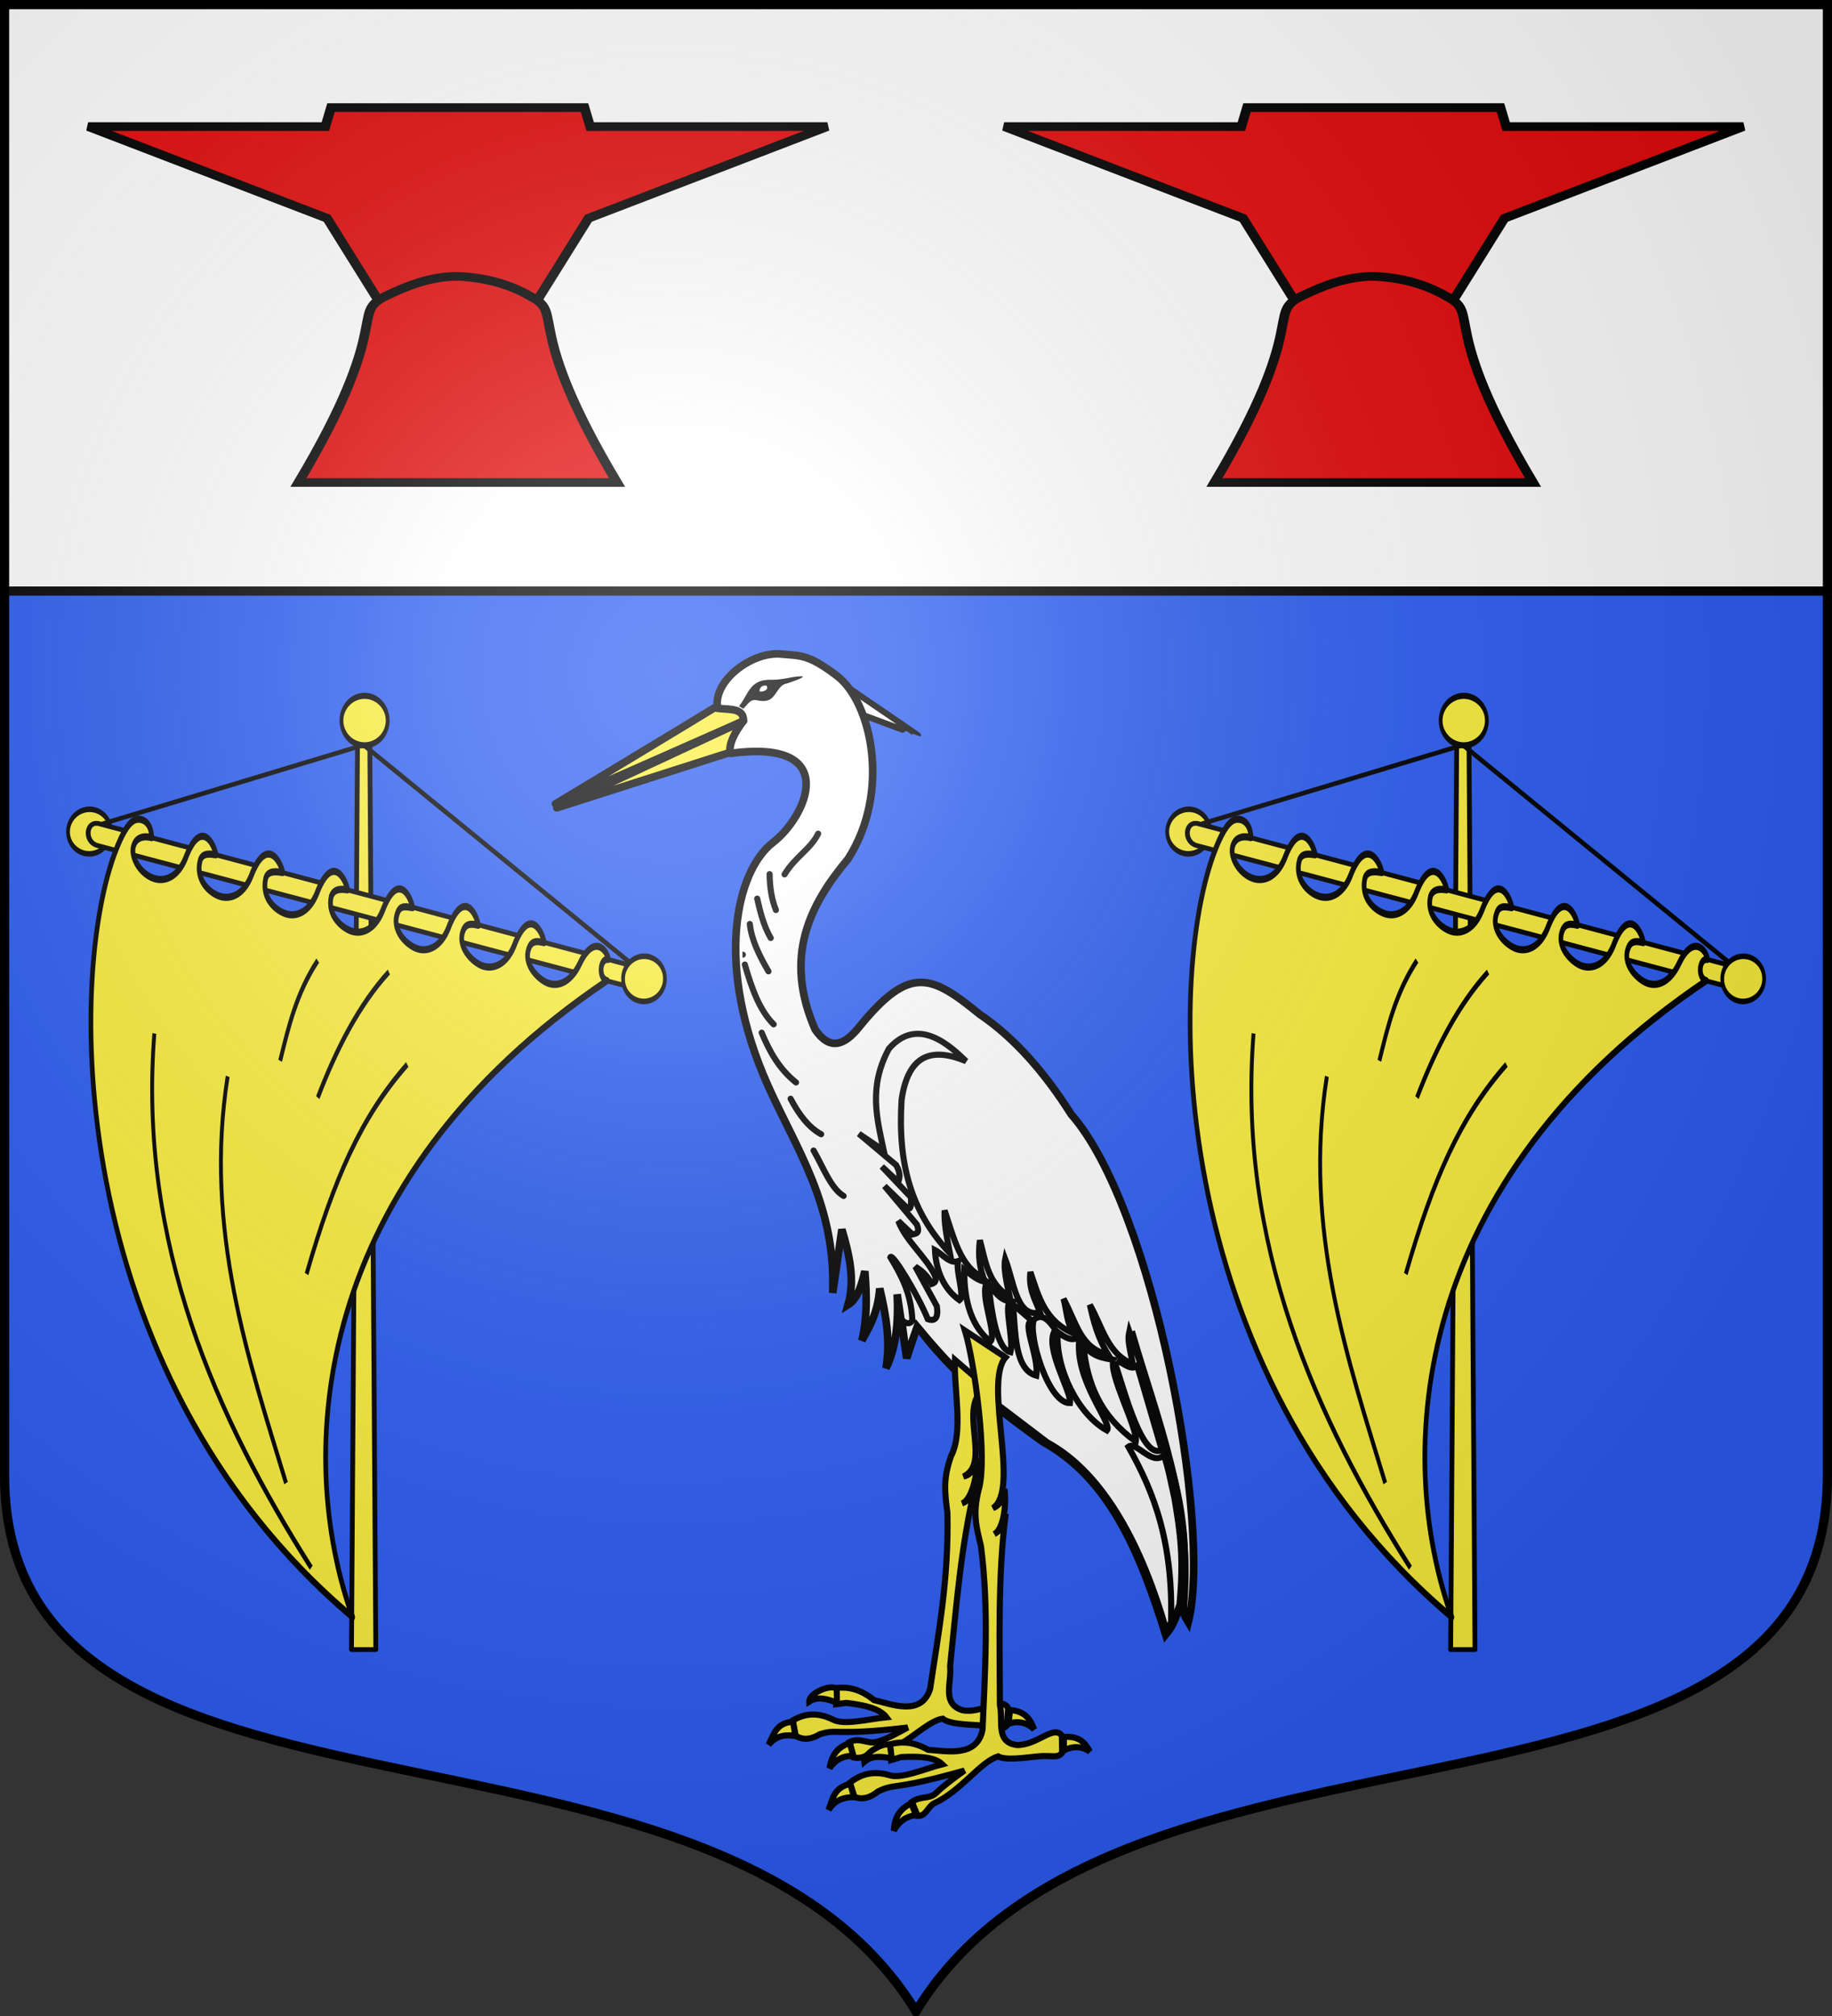 <?xml version="1.0" encoding="UTF-8" standalone="no"?>
<!-- Created with Inkscape (http://www.inkscape.org/) -->
<svg
   xmlns:dc="http://purl.org/dc/elements/1.1/"
   xmlns:cc="http://creativecommons.org/ns#"
   xmlns:rdf="http://www.w3.org/1999/02/22-rdf-syntax-ns#"
   xmlns:svg="http://www.w3.org/2000/svg"
   xmlns="http://www.w3.org/2000/svg"
   xmlns:xlink="http://www.w3.org/1999/xlink"
   xmlns:sodipodi="http://sodipodi.sourceforge.net/DTD/sodipodi-0.dtd"
   xmlns:inkscape="http://www.inkscape.org/namespaces/inkscape"
   width="600"
   height="660"
   id="svg2383"
   sodipodi:version="0.32"
   inkscape:version="0.46"
   version="1.0"
   sodipodi:docname="Blason_ville_fr_Haironville-A_55.svg"
   inkscape:output_extension="org.inkscape.output.svg.inkscape">
  <rect width="100%" height="100%" fill="#333333" stroke="none"/>
  <defs
     id="defs2385">
    <clipPath
       id="shield_cut">
      <path
         d="M -298.5,-298.5 L -298.5,183 C -298.5,312.055 -66.86,248.948 0,358.5 C 66.86,248.948 298.5,312.055 298.5,183 L 298.5,-298.5 L -298.5,-298.5 z"
         id="shield" />
    </clipPath>
    <radialGradient
       r="405"
       cy="-80"
       cx="-80"
       gradientUnits="userSpaceOnUse"
       id="Gradient1">
      <stop
         id="stop2521"
         offset="0"
         style="stop-color:#fff;stop-opacity:0.31" />
      <stop
         id="stop2523"
         offset="0.19"
         style="stop-color:#fff;stop-opacity:0.25" />
      <stop
         id="stop2525"
         offset="0.6"
         style="stop-color:#6b6b6b;stop-opacity:0.125" />
      <stop
         id="stop2527"
         offset="1"
         style="stop-color:#000;stop-opacity:0.125" />
    </radialGradient>
    <g
       id="s-0">
      <g
         id="g3123">
        <path
           transform="matrix(0.951,0.309,-0.309,0.951,0,-1)"
           d="M 0,0 L 0,1 L 0.5,1 L 0,0 z "
           id="t-5" />
        <use
           height="540"
           width="810"
           y="0"
           x="0"
           id="use2144-8"
           transform="scale(-1,1)"
           xlink:href="#t-5" />
      </g>
      <g
         id="a-4">
        <use
           height="540"
           width="810"
           y="0"
           x="0"
           id="use2147-2"
           transform="matrix(0.309,0.951,-0.951,0.309,0,0)"
           xlink:href="#c-7" />
        <use
           height="540"
           width="810"
           y="0"
           x="0"
           id="use2149-5"
           transform="matrix(-0.809,0.588,-0.588,-0.809,0,0)"
           xlink:href="#c-7" />
      </g>
      <use
         height="540"
         width="810"
         y="0"
         x="0"
         id="use2151-0"
         transform="scale(-1,1)"
         xlink:href="#a-4" />
    </g>
    <g
       id="f">
      <rect
         id="rect1964"
         style="fill:#28166f"
         y="-30"
         x="-50"
         height="60"
         width="100" />
      <g
         id="g1966"
         style="fill:#ffffff"
         transform="translate(0,-20)">
        <path
           id="path1968"
           d="M -1.212,27.818 C -1.212,22.175 -2.091,20.471 -4.542,13.98 C -5.709,10.888 -5.024,7.103 -2.858,3.601 C -2.082,2.346 -1.114,1.214 0,0 C 1.114,1.214 2.082,2.346 2.858,3.601 C 5.024,7.103 5.709,10.888 4.542,13.98 C 2.091,20.471 1.212,22.175 1.212,27.818 L -1.212,27.818 z" />
        <path
           id="rwi"
           d="M 2.922,27.672 C 2.922,21.721 5.239,17.829 8.501,16.66 C 9.949,16.141 11.808,16.387 13.519,18.107 C 15.638,20.236 16.255,26.1 10.036,27.228 C 10.694,26.272 10.655,24.147 9.322,23.441 C 8.331,22.916 7.209,23.188 6.646,23.564 C 5.822,24.116 4.917,25.67 4.967,27.672 L 2.922,27.672 z" />
        <path
           id="path1971"
           d="M 1.777,30.183 C 1.79,32.191 2.795,33.518 4.516,34.257 C 4.295,34.955 3.257,36.378 1.831,36.281 C 1.55,37.787 1.282,38.632 0,40 C -1.282,38.632 -1.55,37.787 -1.831,36.281 C -3.257,36.378 -4.295,34.955 -4.516,34.257 C -2.795,33.518 -1.79,32.191 -1.777,30.183 L 1.777,30.183 z" />
        <use
           xlink:href="#rwi"
           height="400"
           width="800"
           y="0"
           x="0"
           id="use1973"
           transform="scale(-1,1)" />
        <rect
           id="rect1975"
           y="27.331"
           x="-7.923"
           height="3.218"
           width="15.846" />
      </g>
    </g>
    <g
       id="s">
      <g
         id="c">
        <path
           id="t"
           d="M 0,0 L 0,1 L 0.5,1 L 0,0 z"
           transform="matrix(0.951,0.309,-0.309,0.951,0,-1)" />
        <use
           xlink:href="#t"
           transform="scale(-1,1)"
           id="use2144"
           x="0"
           y="0"
           width="810"
           height="540" />
      </g>
      <g
         id="a">
        <use
           xlink:href="#c"
           transform="matrix(0.309,0.951,-0.951,0.309,0,0)"
           id="use2147"
           x="0"
           y="0"
           width="810"
           height="540" />
        <use
           xlink:href="#c"
           transform="matrix(-0.809,0.588,-0.588,-0.809,0,0)"
           id="use2149"
           x="0"
           y="0"
           width="810"
           height="540" />
      </g>
      <use
         xlink:href="#a"
         transform="scale(-1,1)"
         id="use2151"
         x="0"
         y="0"
         width="810"
         height="540" />
    </g>
    <g
       id="s-4">
      <g
         id="c-7">
        <path
           transform="matrix(0.951,0.309,-0.309,0.951,0,-1)"
           d="M 0,0 L 0,1 L 0.5,1 L 0,0 z "
           id="t-4" />
        <use
           height="540"
           width="810"
           y="0"
           x="0"
           id="use2144-1"
           transform="scale(-1,1)"
           xlink:href="#t-4" />
      </g>
      <g
         id="a-8">
        <use
           height="540"
           width="810"
           y="0"
           x="0"
           id="use2147-08"
           transform="matrix(0.309,0.951,-0.951,0.309,0,0)"
           xlink:href="#c-7" />
        <use
           height="540"
           width="810"
           y="0"
           x="0"
           id="use2149-8"
           transform="matrix(-0.809,0.588,-0.588,-0.809,0,0)"
           xlink:href="#c-7" />
      </g>
      <use
         height="540"
         width="810"
         y="0"
         x="0"
         id="use2151-17"
         transform="scale(-1,1)"
         xlink:href="#a-8" />
    </g>
    <g
       id="s-1">
      <g
         id="c-1">
        <path
           id="t-8"
           d="M 0,0 L 0,1 L 0.5,1 L 0,0 z "
           transform="matrix(0.951,0.309,-0.309,0.951,0,-1)" />
        <use
           xlink:href="#t-8"
           transform="scale(-1,1)"
           id="use2144-5"
           x="0"
           y="0"
           width="810"
           height="540" />
      </g>
      <g
         id="a-2">
        <use
           xlink:href="#c-1"
           transform="matrix(0.309,0.951,-0.951,0.309,0,0)"
           id="use2147-0"
           x="0"
           y="0"
           width="810"
           height="540" />
        <use
           xlink:href="#c-1"
           transform="matrix(-0.809,0.588,-0.588,-0.809,0,0)"
           id="use2149-1"
           x="0"
           y="0"
           width="810"
           height="540" />
      </g>
      <use
         xlink:href="#a-2"
         transform="scale(-1,1)"
         id="use2151-1"
         x="0"
         y="0"
         width="810"
         height="540" />
    </g>
    <g
       id="g25504">
      <g
         id="c-6">
        <path
           id="t-0"
           d="M 0,0 L 0,1 L 0.5,1 L 0,0 z"
           transform="matrix(0.951,0.309,-0.309,0.951,0,-1)" />
        <use
           xlink:href="#t-0"
           transform="scale(-1,1)"
           id="use2144-7"
           x="0"
           y="0"
           width="810"
           height="540" />
      </g>
      <g
         id="a-1">
        <use
           xlink:href="#c-6"
           transform="matrix(0.309,0.951,-0.951,0.309,0,0)"
           id="use2147-7"
           x="0"
           y="0"
           width="810"
           height="540" />
        <use
           xlink:href="#c-6"
           transform="matrix(-0.809,0.588,-0.588,-0.809,0,0)"
           id="use2149-7"
           x="0"
           y="0"
           width="810"
           height="540" />
      </g>
      <use
         xlink:href="#a-1"
         transform="scale(-1,1)"
         id="use2151-7"
         x="0"
         y="0"
         width="810"
         height="540" />
    </g>
    <radialGradient
       inkscape:collect="always"
       xlink:href="#Gradient1"
       id="radialGradient2924"
       gradientUnits="userSpaceOnUse"
       cx="-80"
       cy="-80"
       r="405" />
    <radialGradient
       inkscape:collect="always"
       xlink:href="#Gradient1"
       id="radialGradient3012"
       gradientUnits="userSpaceOnUse"
       cx="-80"
       cy="-80"
       r="405" />
    <radialGradient
       inkscape:collect="always"
       xlink:href="#Gradient1"
       id="radialGradient10394"
       gradientUnits="userSpaceOnUse"
       cx="-80"
       cy="-80"
       r="405" />
    <radialGradient
       inkscape:collect="always"
       xlink:href="#Gradient1"
       id="radialGradient10476"
       gradientUnits="userSpaceOnUse"
       cx="-80"
       cy="-80"
       r="405" />
  </defs>
  <sodipodi:namedview
     id="base"
     pagecolor="#ffffff"
     bordercolor="#666666"
     borderopacity="1.0"
     inkscape:pageopacity="0.0"
     inkscape:pageshadow="2"
     inkscape:zoom="1.1621212"
     inkscape:cx="300"
     inkscape:cy="330"
     inkscape:document-units="px"
     inkscape:current-layer="layer6"
     showgrid="false"
     showborder="true"
     inkscape:showpageshadow="true"
     inkscape:window-width="1280"
     inkscape:window-height="977"
     inkscape:window-x="-4"
     inkscape:window-y="-4"
     inkscape:object-nodes="true"
     objecttolerance="9" />
  <g
     inkscape:label="Fond écu"
     inkscape:groupmode="layer"
     id="layer1"
     transform="translate(0,-392.362)">
    <use
       id="use2532"
       xlink:href="#shield"
       style="fill:#2b5df2"
       x="0"
       y="0"
       width="744.094"
       height="1052.362"
       transform="translate(300,692.362)" />
    <g
       id="layer3"
       inkscape:label="Meubles"
       transform="translate(300,692.362)" />
    <g
       id="layer2"
       inkscape:label="Reflet final"
       transform="translate(300,692.362)" />
    <g
       id="g2561"
       inkscape:label="Contour final"
       transform="translate(300,692.362)" />
    <path
       style="fill:#ffffff;fill-opacity:1;fill-rule:nonzero;stroke:none;stroke-width:1;stroke-linecap:butt;stroke-linejoin:round;stroke-miterlimit:4;stroke-dashoffset:0;stroke-opacity:1"
       d="M 1.5,393.862 L 598.5,393.862 L 598.5,585.862 L 1.5,585.862 L 1.5,393.862 z"
       id="rect2412" />
    <path
       style="opacity:1;fill:none;fill-opacity:1;fill-rule:nonzero;stroke:#000000;stroke-width:3;stroke-linecap:butt;stroke-linejoin:round;stroke-miterlimit:4;stroke-dasharray:none;stroke-dashoffset:0;stroke-opacity:1"
       d="M 1.5,193.5 L 598.5,193.5"
       id="path2415"
       transform="translate(0,392.362)" />
    <g
       style="fill:#2b5df2"
       id="g2807"
       inkscape:label="Meubles"
       transform="matrix(2,0,0,2,-374.679,-2130.571)" />
    <g
       style="fill:#2b5df2"
       id="g4626"
       inkscape:label="Meubles"
       transform="matrix(2,0,0,2,2055.189,-690.933)" />
    <g
       style="fill:#2b5df2"
       transform="matrix(2,0,0,2,-374.679,-730.57)"
       inkscape:label="Meubles"
       id="g5271" />
    <g
       style="fill:#2b5df2"
       transform="matrix(2,0,0,2,-374.679,-730.57)"
       inkscape:label="Reflet final"
       id="g5273" />
    <g
       style="fill:#2b5df2"
       transform="matrix(2,0,0,2,-374.679,-730.57)"
       inkscape:label="Contour final"
       id="g5275" />
    <use
       height="660"
       width="600"
       transform="translate(140,0)"
       id="use2746"
       xlink:href="#g2807"
       y="0"
       x="0" />
    <use
       height="660"
       width="600"
       transform="translate(140,0)"
       id="use2748"
       xlink:href="#g4626"
       y="0"
       x="0" />
    <use
       height="660"
       width="600"
       transform="translate(140,0)"
       id="use2750"
       xlink:href="#g5271"
       y="0"
       x="0" />
    <use
       height="660"
       width="600"
       transform="translate(140,0)"
       id="use2752"
       xlink:href="#g5273"
       y="0"
       x="0" />
    <use
       height="660"
       width="600"
       transform="translate(140,0)"
       id="use2754"
       xlink:href="#g5275"
       y="0"
       x="0" />
    <g
       id="g19948"
       inkscape:label="Fond écu"
       style="display:inline"
       transform="matrix(0.398,3.4862297e-2,-3.4862297e-2,0.398,611.511,1901.761)">
      <g
         transform="translate(1400,-5.6023842e-4)"
         id="g12820" />
      <g
         transform="translate(579.77,-597.725)"
         id="g3645">
        <g
           transform="translate(109.318,303.367)"
           id="g7133" />
      </g>
      <g
         transform="translate(-131.326,9.233)"
         id="g6129"
         style="display:inline" />
      <g
         id="g20265"
         inkscape:label="Meubles"
         style="display:inline"
         transform="translate(700,-2.8023842e-4)" />
    </g>
    <g
       id="g50302"
       transform="matrix(0.398,3.4862297e-2,-3.4862297e-2,0.398,2262.549,2247.027)" />
    <g
       id="g50306"
       transform="matrix(0.398,3.4862297e-2,-3.4862297e-2,0.398,1956.543,1980.252)">
      <g
         id="g50308"
         transform="translate(109.318,303.367)" />
    </g>
    <g
       style="display:inline"
       id="g50310"
       transform="matrix(0.398,3.4862297e-2,-3.4862297e-2,0.398,1652.027,2197.321)" />
    <g
       transform="matrix(0.398,3.4862297e-2,-3.4862297e-2,0.398,1983.614,2222.624)"
       style="display:inline"
       inkscape:label="Meubles"
       id="g50312" />
    <g
       id="g4387"
       inkscape:label="Meubles"
       style="display:inline"
       transform="matrix(0.398,3.4862297e-2,-3.4862297e-2,0.398,1704.68,2198.22)" />
    <g
       id="g19970"
       inkscape:label="Reflet final"
       transform="matrix(0.398,3.4862297e-2,-3.4862297e-2,0.398,611.511,1901.761)" />
    <g
       id="g19972"
       inkscape:label="Contour final"
       transform="matrix(0.398,3.4862297e-2,-3.4862297e-2,0.398,611.511,1901.761)" />
    <g
       transform="matrix(0.398,3.4862297e-2,-3.4862297e-2,0.398,621.375,1464.442)"
       style="display:inline"
       inkscape:label="Fond écu"
       id="g17881">
      <g
         id="g17883"
         transform="translate(1400,-5.6023842e-4)" />
      <g
         id="g17885"
         transform="translate(579.77,-597.725)">
        <g
           id="g17887"
           transform="translate(109.318,303.367)" />
      </g>
      <g
         style="display:inline"
         id="g17889"
         transform="translate(-131.326,9.233)" />
      <g
         transform="translate(700,-2.8023842e-4)"
         style="display:inline"
         inkscape:label="Meubles"
         id="g17891" />
    </g>
    <g
       transform="matrix(0.398,3.4862297e-2,-3.4862297e-2,0.398,2272.413,1809.708)"
       id="g17893" />
    <g
       transform="matrix(0.398,3.4862297e-2,-3.4862297e-2,0.398,1966.407,1542.933)"
       id="g17895">
      <g
         transform="translate(109.318,303.367)"
         id="g17897" />
    </g>
    <g
       transform="matrix(0.398,3.4862297e-2,-3.4862297e-2,0.398,1661.891,1760.002)"
       id="g17899"
       style="display:inline" />
    <g
       id="g17901"
       inkscape:label="Meubles"
       style="display:inline"
       transform="matrix(0.398,3.4862297e-2,-3.4862297e-2,0.398,1993.478,1785.304)" />
    <g
       transform="matrix(0.398,3.4862297e-2,-3.4862297e-2,0.398,1714.543,1760.901)"
       style="display:inline"
       inkscape:label="Meubles"
       id="g17903" />
    <g
       transform="matrix(0.398,3.4862297e-2,-3.4862297e-2,0.398,621.375,1464.442)"
       inkscape:label="Reflet final"
       id="g17905" />
    <g
       transform="matrix(0.398,3.4862297e-2,-3.4862297e-2,0.398,621.375,1464.442)"
       inkscape:label="Contour final"
       id="g17907" />
    <g
       id="g20932"
       inkscape:label="Fond écu"
       style="display:inline"
       transform="matrix(-0.398,3.4862297e-2,3.4862297e-2,0.398,722.286,1551.047)">
      <g
         transform="translate(1400,-5.6023842e-4)"
         id="g20934" />
      <g
         transform="translate(579.77,-597.725)"
         id="g20936">
        <g
           transform="translate(109.318,303.367)"
           id="g20938" />
      </g>
      <g
         transform="translate(-131.326,9.233)"
         id="g20940"
         style="display:inline" />
      <g
         id="g20942"
         inkscape:label="Meubles"
         style="display:inline"
         transform="translate(700,-2.8023842e-4)" />
    </g>
    <g
       id="g20944"
       transform="matrix(-0.398,3.4862297e-2,3.4862297e-2,0.398,-928.752,1896.312)" />
    <g
       id="g20946"
       transform="matrix(-0.398,3.4862297e-2,3.4862297e-2,0.398,-622.746,1629.537)">
      <g
         id="g20948"
         transform="translate(109.318,303.367)" />
    </g>
    <g
       style="display:inline"
       id="g20950"
       transform="matrix(-0.398,3.4862297e-2,3.4862297e-2,0.398,-318.23,1846.607)" />
    <g
       transform="matrix(-0.398,3.4862297e-2,3.4862297e-2,0.398,-649.817,1871.909)"
       style="display:inline"
       inkscape:label="Meubles"
       id="g20952" />
    <g
       id="g20954"
       inkscape:label="Meubles"
       style="display:inline"
       transform="matrix(-0.398,3.4862297e-2,3.4862297e-2,0.398,-370.883,1847.505)" />
    <g
       id="g20956"
       inkscape:label="Reflet final"
       transform="matrix(-0.398,3.4862297e-2,3.4862297e-2,0.398,722.286,1551.047)" />
    <g
       id="g20958"
       inkscape:label="Contour final"
       transform="matrix(-0.398,3.4862297e-2,3.4862297e-2,0.398,722.286,1551.047)" />
    <g
       id="g3193"
       inkscape:label="Calque1"
       transform="translate(911.783,2178.698)" />
    <g
       id="g8653"
       inkscape:label="reflet"
       transform="translate(911.783,2178.698)" />
    <g
       id="g10386"
       inkscape:label="Meubles"
       transform="translate(472.676,1404.016)" />
  </g>
  <g
     inkscape:groupmode="layer"
     id="layer6"
     inkscape:label="Meubles">
    <g
       style="fill:#e20909;stroke:#000000;stroke-width:4.357;stroke-miterlimit:4;stroke-dasharray:none;stroke-opacity:1"
       transform="matrix(0.799,0,0,0.718,-89.627,17.48)"
       id="g13178">
      <g
         style="fill:#e20909;stroke:#000000;stroke-width:4.357;stroke-miterlimit:4;stroke-dasharray:none;stroke-opacity:1"
         id="layer4-8"
         inkscape:label="chef" />
      <g
         style="fill:#e20909;stroke:#000000;stroke-width:4.357;stroke-miterlimit:4;stroke-dasharray:none;stroke-opacity:1"
         id="layer1-5" />
      <g
         style="fill:#e20909;stroke:#000000;stroke-width:4.357;stroke-miterlimit:4;stroke-dasharray:none;stroke-opacity:1"
         id="g10317"
         inkscape:label="contour" />
      <g
         id="g1988"
         transform="matrix(0.749,0,0,0.749,88.59,-204.364)"
         style="fill:#e20909;stroke:#000000;stroke-width:5.814;stroke-miterlimit:4;stroke-dasharray:none;stroke-opacity:1">
        <g
           style="fill:#e20909;stroke:#000000;stroke-width:5.814;stroke-miterlimit:4;stroke-dasharray:none;stroke-opacity:1"
           inkscape:label="Fond écu"
           id="g1990">
          <g
             transform="matrix(0.813,0,0,0.813,525.552,245.078)"
             id="g8132"
             style="fill:#e20909;stroke:#000000;stroke-width:7.153;stroke-miterlimit:4;stroke-dasharray:none;stroke-opacity:1">
            <path
               inkscape:connector-curvature="0"
               style="fill:#e20909;fill-opacity:1;fill-rule:evenodd;stroke:#000000;stroke-width:6.503;stroke-linecap:butt;stroke-linejoin:miter;stroke-miterlimit:4;stroke-dasharray:none;stroke-opacity:1"
               d="M -349.469,225.469 L -387.531,157.625 L -548.375,88.938 L -388.688,88.938 L -384.906,74.75 L -214.25,74.75 L -210.438,88.938 L -50.75,88.938 L -211.594,157.625 L -249.656,225.469 L -349.469,225.469 z"
               id="path5742"
               sodipodi:nodetypes="ccccccccccc" />
            <path
               inkscape:connector-curvature="0"
               style="fill:#e20909;fill-opacity:1;fill-rule:evenodd;stroke:#000000;stroke-width:6.503;stroke-linecap:butt;stroke-linejoin:miter;stroke-miterlimit:4;stroke-dasharray:none;stroke-opacity:1"
               d="M -299.562,201.109 C -317.757,201.145 -333.338,207.878 -349.125,216.469 C -371.751,229.538 -343.12,236.656 -406.812,355.469 L -192.344,355.469 C -256.036,236.656 -227.374,229.538 -250,216.469 C -265.216,206.575 -281.712,201.961 -299.562,201.109 z"
               id="path7514"
               sodipodi:nodetypes="cccccc" />
          </g>
        </g>
        <g
           inkscape:label="Meubles"
           id="g1995"
           style="fill:#e20909;stroke:#000000;stroke-width:5.814;stroke-miterlimit:4;stroke-dasharray:none;stroke-opacity:1" />
        <g
           inkscape:label="Reflet final"
           id="g1997"
           style="fill:#e20909;stroke:#000000;stroke-width:5.814;stroke-miterlimit:4;stroke-dasharray:none;stroke-opacity:1" />
        <g
           inkscape:label="Contour final"
           id="g1999"
           style="fill:#e20909;stroke:#000000;stroke-width:5.814;stroke-miterlimit:4;stroke-dasharray:none;stroke-opacity:1" />
      </g>
      <g
         style="fill:#e20909;stroke:#000000;stroke-width:4.357;stroke-miterlimit:4;stroke-dasharray:none;stroke-opacity:1"
         id="g2167"
         transform="translate(-16.785,68.677)">
        <g
           style="fill:#e20909;stroke:#000000;stroke-width:4.357;stroke-miterlimit:4;stroke-dasharray:none;stroke-opacity:1;display:inline"
           inkscape:label="Fond écu"
           id="g2169" />
        <g
           style="fill:#e20909;stroke:#000000;stroke-width:4.357;stroke-miterlimit:4;stroke-dasharray:none;stroke-opacity:1;display:inline"
           inkscape:label="Reflet final"
           id="g2180" />
        <g
           style="fill:#e20909;stroke:#000000;stroke-width:4.357;stroke-miterlimit:4;stroke-dasharray:none;stroke-opacity:1;display:inline"
           inkscape:label="Contour final"
           id="g2182" />
      </g>
      <g
         style="fill:#e20909;stroke:#000000;stroke-width:4.357;stroke-miterlimit:4;stroke-dasharray:none;stroke-opacity:1"
         id="layer2-4" />
    </g>
    <use
       x="0"
       y="0"
       xlink:href="#g13178"
       id="use10725"
       transform="translate(300,0)"
       width="600"
       height="660" />
    <g
       id="g10804"
       transform="translate(0,-10)">
      <path
         sodipodi:nodetypes="ccccc"
         id="rect2813"
         d="M 477.106,249.847 L 481.092,249.847 L 483.083,550.037 L 475.112,550.037 L 477.106,249.847 z"
         style="fill:#fcef3c;fill-opacity:1;stroke:#000000;stroke-width:1.575;stroke-linecap:butt;stroke-linejoin:round;stroke-miterlimit:4;stroke-opacity:1" />
      <path
         transform="matrix(1.332,0,0,2.158,1330.968,-1017.064)"
         d="M -633.639,585.249 A 5.679,3.754 0 1 1 -644.997,585.249 A 5.679,3.754 0 1 1 -633.639,585.249 z"
         sodipodi:ry="3.7537954"
         sodipodi:rx="5.6788378"
         sodipodi:cy="585.24927"
         sodipodi:cx="-639.3183"
         id="path2818"
         style="fill:#fcef3c;fill-opacity:1;stroke:#000000;stroke-width:0.929;stroke-linecap:butt;stroke-linejoin:round;stroke-miterlimit:4;stroke-dasharray:none;stroke-opacity:1"
         sodipodi:type="arc" />
      <path
         transform="matrix(1.299,-3.1104095e-2,2.4449901e-2,1.921,1023.753,-913.962)"
         d="M -494.617,614.604 A 5.384,3.793 0 1 1 -505.385,614.604 A 5.384,3.793 0 1 1 -494.617,614.604 z"
         sodipodi:ry="3.7934389"
         sodipodi:rx="5.383678"
         sodipodi:cy="614.604"
         sodipodi:cx="-500.00089"
         id="path2802"
         style="fill:#fcef3c;fill-opacity:1;stroke:#000000;stroke-width:0.945;stroke-linecap:butt;stroke-linejoin:round;stroke-miterlimit:4;stroke-dasharray:none;stroke-opacity:1"
         sodipodi:type="arc" />
      <path
         style="fill:#fcef3c;fill-opacity:1;stroke:#000000;stroke-width:1.575;stroke-linecap:butt;stroke-linejoin:round;stroke-miterlimit:4;stroke-dasharray:none;stroke-opacity:1"
         d="M 391.81,286.778 C 387.364,285.448 388.196,278.203 392.799,279.757 L 567.203,326.245 L 566.015,333.033 L 391.81,286.778 z"
         id="path2806"
         sodipodi:nodetypes="ccccc" />
      <path
         sodipodi:type="arc"
         style="fill:#fcef3c;fill-opacity:1;stroke:#000000;stroke-width:0.945;stroke-linecap:butt;stroke-linejoin:round;stroke-miterlimit:4;stroke-dasharray:none;stroke-opacity:1"
         id="path2804"
         sodipodi:cx="-500.00089"
         sodipodi:cy="614.604"
         sodipodi:rx="5.2705798"
         sodipodi:ry="3.7934389"
         d="M -494.73,614.604 A 5.271,3.793 0 1 1 -505.271,614.604 A 5.271,3.793 0 1 1 -494.73,614.604 z"
         transform="matrix(1.299,-3.1104095e-2,2.4449901e-2,1.921,1205.386,-865.749)" />
      <g
         style="stroke-width:1.92"
         transform="matrix(0.664,0,0,1.012,346.795,214.782)"
         id="g5669">
        <path
           style="fill:#fcef3c;fill-opacity:1;stroke:#000000;stroke-width:2.314;stroke-linecap:butt;stroke-linejoin:round;stroke-miterlimit:4;stroke-dasharray:none;stroke-opacity:1"
           d="M 87.866,62.668 C 84.075,62.798 80.953,66.72 78.775,69.932 C 52.25,109.043 49.94,241.214 193.831,320.822 C 165.187,268.503 172.539,179.716 319.362,114.886 C 314.924,114.242 315.672,107.489 319.944,108.016 C 319.214,104.836 312.837,99.712 305.872,109.35 C 301.843,114.925 296.002,116.9 290.67,115.804 C 285.64,114.769 277.116,109.377 281.147,103.843 C 282.707,101.702 285.837,102.226 288.314,102.593 C 287.584,99.414 281.187,90.092 273.394,103.728 C 269.714,109.541 263.526,111.269 258.192,110.182 C 253.233,109.172 244.593,103.736 248.669,98.222 C 250.245,96.089 253.353,96.603 255.836,96.971 C 255.106,93.792 248.709,84.47 240.916,98.107 C 237.236,103.92 231.032,105.722 225.714,104.561 C 220.628,103.45 212.339,98.431 216.252,92.536 C 217.717,90.33 220.891,91.084 223.419,91.286 C 222.689,88.107 216.293,78.785 208.499,92.422 C 204.819,98.235 198.617,100.029 193.297,98.876 C 188.612,97.859 181.093,93.753 183.286,87.611 C 184.759,84.911 188.55,85.271 191.31,85.519 C 190.58,82.34 183.877,73.163 176.084,86.799 C 172.403,92.612 166.201,94.406 160.882,93.253 C 155.705,92.131 148.913,88.22 150.871,81.988 C 151.787,79.074 156.452,79.622 159.325,79.925 C 158.595,76.746 151.461,67.54 143.668,81.176 C 139.988,86.99 133.803,88.706 128.466,87.63 C 122.923,86.513 116.243,82.074 118.576,76.114 C 119.645,73.384 123.638,73.91 126.419,74.171 C 125.689,70.991 119.106,61.791 111.313,75.428 C 107.632,81.241 101.452,82.937 96.111,81.882 C 89.052,80.486 84.431,75.053 85.619,71.688 C 86.899,68.06 91.691,68.077 94.752,68.632 C 94.532,64.595 91.546,62.541 87.866,62.668 z"
           id="path5602"
           sodipodi:nodetypes="cscccsssccssccssccscccssccssccsscs" />
        <path
           style="fill:none;fill-opacity:1;stroke:#000000;stroke-width:1.92;stroke-linecap:butt;stroke-linejoin:round;stroke-miterlimit:4;stroke-dasharray:none;stroke-opacity:1"
           d="M 171.089,209.786 C 184.753,178.733 197.977,159.032 220.758,142.015"
           id="path22182"
           sodipodi:nodetypes="cc" />
        <path
           style="fill:none;fill-opacity:1;stroke:#000000;stroke-width:1.92;stroke-linecap:butt;stroke-linejoin:round;stroke-miterlimit:4;stroke-dasharray:none;stroke-opacity:1"
           d="M 176.622,152.72 C 185.89,136.841 196.963,122.705 211.686,112.094"
           id="path22184"
           sodipodi:nodetypes="cc" />
        <path
           style="fill:none;fill-opacity:1;stroke:#000000;stroke-width:1.92;stroke-linecap:butt;stroke-linejoin:round;stroke-miterlimit:4;stroke-dasharray:none;stroke-opacity:1"
           d="M 158.074,140.817 C 162.169,129.857 166.108,118.886 176.612,108.397"
           id="path22186"
           sodipodi:nodetypes="cc" />
        <path
           style="fill:none;fill-opacity:1;stroke:#000000;stroke-width:1.92;stroke-linecap:butt;stroke-linejoin:round;stroke-miterlimit:4;stroke-dasharray:none;stroke-opacity:1"
           d="M 160.98,277.42 C 142.723,237.918 120.3,195.391 132.179,145.854"
           id="path22188"
           sodipodi:nodetypes="cc" />
        <path
           style="fill:none;fill-opacity:1;stroke:#000000;stroke-width:1.92;stroke-linecap:butt;stroke-linejoin:round;stroke-miterlimit:4;stroke-dasharray:none;stroke-opacity:1"
           d="M 173.391,304.819 C 126.969,256.66 87.872,200.179 96.019,131.965"
           id="path22190"
           sodipodi:nodetypes="cc" />
      </g>
      <path
         sodipodi:nodetypes="cccc"
         id="path10764"
         d="M 393.237,279.805 L 479.099,253.897 L 479.099,253.897 L 566.213,325.04"
         style="opacity:1;fill:none;fill-opacity:1;fill-rule:nonzero;stroke:#000000;stroke-width:1.5;stroke-linecap:butt;stroke-linejoin:round;stroke-miterlimit:4;stroke-dasharray:none;stroke-dashoffset:0;stroke-opacity:1" />
    </g>
    <use
       x="0"
       y="0"
       xlink:href="#g10804"
       id="use10819"
       transform="translate(-360,2e-5)"
       width="600"
       height="660" />
    <g
       id="g11661">
      <path
         sodipodi:nodetypes="cssss"
         id="path7689"
         style="fill:#ffffff;stroke:#000000;stroke-width:2;stroke-miterlimit:4;stroke-dasharray:none;stroke-opacity:1"
         d="M 300.622,240.71 C 300.671,240.616 273.975,222.538 271.928,221.033 C 267.256,217.596 271.888,221.016 271.867,221.012 C 271.796,220.999 268.634,227.613 268.522,228.75 C 268.512,228.845 300.579,240.792 300.622,240.71 z" />
      <path
         inkscape:connector-curvature="0"
         sodipodi:nodetypes="ccscssscccccccccccccccccccccc"
         id="path2594"
         d="M 272.727,423.263 C 273.822,394.557 260.893,376.35 251.539,355.468 C 233.907,316.15 240.986,285.165 253.182,275.787 C 264.28,267.253 275.522,241.837 239.542,246.616 C 236.557,243.46 236.303,236.88 235.161,232.567 C 232.726,223.372 246.043,213.214 255.74,214.118 C 262.258,214.726 264.641,214.081 274.083,221.224 C 285.329,229.732 291.934,259.053 277.725,281.23 C 264.922,296.505 256.668,313.428 266.979,337.073 C 271.885,344.156 276.632,342.107 281.313,336.312 C 297.926,315.808 304.938,319.064 320.845,332.048 C 332.154,339.661 342.161,351.109 350.825,364.813 C 377.966,395.629 396.957,499.711 389.184,531.009 C 388.428,529.718 387.49,528.727 387.529,526.13 C 390.553,492.02 378.774,464.767 370.486,435.897 C 379.23,465.526 388.908,494.961 385.952,527.019 C 384.199,532.288 383.002,533.595 381.772,535.139 C 373.44,508.428 363.468,484.061 341.544,472.039 C 326.729,461.367 312.307,450.265 300.393,434.247 L 296.935,444.653 L 293.84,423.727 C 294.319,433.18 293.377,441.478 290.168,447.933 C 291.709,439.188 290.173,430.497 288.12,421.815 C 287.452,430.08 284.762,434.273 282.275,438.874 C 284.046,431.73 283.891,424.014 283.244,416.153 C 282.129,420.986 280.716,425.336 277.749,427.17 C 280.127,418.889 278.117,410.686 275.726,402.489 L 272.727,423.263 L 272.727,423.263 z"
         style="fill:#ffffff;fill-opacity:1;fill-rule:evenodd;stroke:#000000;stroke-width:2.5;stroke-linecap:butt;stroke-linejoin:miter;stroke-miterlimit:4;stroke-dasharray:none;stroke-opacity:1" />
      <path
         inkscape:connector-curvature="0"
         sodipodi:nodetypes="cccc"
         id="path2753"
         d="M 234.007,231.704 C 233.001,232.393 181.922,263.182 181.922,263.182 L 243.47,236.036 C 243.677,231.221 237.767,232.569 234.007,231.704 L 234.007,231.704 z"
         style="fill:#fcef3c;fill-opacity:1;fill-rule:evenodd;stroke:#000000;stroke-width:2.5;stroke-linecap:butt;stroke-linejoin:round;stroke-miterlimit:4;stroke-dasharray:none;stroke-opacity:1" />
      <path
         inkscape:connector-curvature="0"
         id="path2604"
         d="M 373.563,446.574 L 369.866,435.961 C 369.359,438.396 369.523,439.27 371.009,446.494 C 362.723,443.416 361.009,434.196 356.94,427.177 C 358.139,432.475 359.413,437.786 362.931,443.461 C 353.906,441.443 352.67,433.311 348.316,425.174 C 349.403,429.216 349.213,432.479 351.552,436.499 C 342.127,432.483 340.109,424.288 337.47,416.443 C 336.789,422.141 339.129,425.576 340.613,429.652 C 332.89,431.581 332.128,419.743 329.215,412.158 C 328.593,415.212 329.666,419.92 330.718,424.608 C 323.713,420.302 322.916,413.638 320.928,406.028 C 320.493,409.598 320.423,413.388 322.016,418.19 C 314.596,415.075 312.359,405.173 309.363,396.264 C 309.233,400.439 309.767,403.389 311.098,410.284 C 298.417,396.819 293.941,381.082 295.29,359.967 C 297.331,346.164 304.282,342.367 316.399,347.418 C 311.211,342.418 300.634,332.465 291.124,343.331 C 284.335,355.909 287.233,366.291 289.446,376.679 L 281.286,371.162 L 293.543,381.473 C 295.049,384.333 294.607,385.609 294.222,386.931 L 288.817,381.907 L 298.361,391.977 C 298.456,394.351 298.378,396.306 297.157,395.517 L 289.688,388.29 L 300.29,400.901 C 301.364,403.708 300.08,403.899 298.827,404.125 L 294.192,399.728 C 296.729,406.347 303.14,411.34 306.149,417.433 C 306.845,419.329 306.208,420.005 305.186,420.329 C 303.357,417.072 301.563,415.813 299.77,414.665 L 306.833,427.658 C 307.393,431.662 306.156,432.648 303.869,431.868 C 300.91,424.485 292.207,409.847 291.614,411.609 C 295.083,417.378 298.416,423.29 298.812,432.276 C 297.91,433.837 296.491,433.145 295.548,432.333 L 297.033,443.217 L 300.303,433.881 C 305.258,439.885 310.429,445.7 316.012,451.156 C 319.348,454.246 320.677,454.67 324.031,457.773 L 343.018,472.188 C 362.124,482.527 374.476,507.4 381.959,533.564 C 383.18,531.975 384.248,530.108 385.025,527.713 C 384.234,528.114 388.154,528.136 387.63,526.629 C 389.738,500.741 385.877,487.17 380.644,469.788 C 380.644,469.788 374.178,450.064 373.563,446.574 L 373.563,446.574 z"
         style="fill:#ffffff;fill-opacity:1;fill-rule:evenodd;stroke:#000000;stroke-width:2;stroke-linecap:butt;stroke-linejoin:miter;stroke-miterlimit:4;stroke-dasharray:none;stroke-opacity:1" />
      <path
         inkscape:connector-curvature="0"
         id="path2606"
         d="M 267.953,272.926 C 265.424,278.06 260.662,280.258 256.952,286.254"
         style="fill:#ffffff;stroke:#000000;stroke-width:2;stroke-linecap:round;stroke-linejoin:miter;stroke-miterlimit:4;stroke-dasharray:none;stroke-opacity:1" />
      <path
         inkscape:connector-curvature="0"
         id="path2612"
         d="M 245.575,302.487 C 246.11,307.683 248.678,312.844 251.676,317.997"
         style="fill:#ffffff;stroke:#000000;stroke-width:2;stroke-linecap:round;stroke-linejoin:miter;stroke-miterlimit:4;stroke-dasharray:none;stroke-opacity:1" />
      <path
         inkscape:connector-curvature="0"
         id="path2614"
         d="M 243.185,312.547 C 243.262,312.546 243.34,312.544 243.185,312.547 z"
         style="fill:#ffffff;stroke:#000000;stroke-width:2;stroke-linecap:butt;stroke-linejoin:miter;stroke-miterlimit:4;stroke-dasharray:none;stroke-opacity:1" />
      <path
         inkscape:connector-curvature="0"
         id="path2616"
         d="M 243.941,315.775 C 246.163,323.51 248.752,330.766 253.378,335.352"
         style="fill:#ffffff;stroke:#000000;stroke-width:2;stroke-linecap:round;stroke-linejoin:miter;stroke-miterlimit:4;stroke-dasharray:none;stroke-opacity:1" />
      <path
         inkscape:connector-curvature="0"
         id="path2618"
         d="M 249.461,338.072 C 251.993,344.149 255.121,349.911 260.707,354.377"
         style="fill:#ffffff;stroke:#000000;stroke-width:2;stroke-linecap:round;stroke-linejoin:miter;stroke-miterlimit:4;stroke-dasharray:none;stroke-opacity:1" />
      <path
         inkscape:connector-curvature="0"
         id="path2620"
         d="M 258.934,359.711 C 261.723,365.029 264.957,369.164 268.932,371.323"
         style="fill:#ffffff;stroke:#000000;stroke-width:2;stroke-linecap:round;stroke-linejoin:miter;stroke-miterlimit:4;stroke-dasharray:none;stroke-opacity:1" />
      <path
         inkscape:connector-curvature="0"
         id="path2622"
         d="M 266.46,376.67 C 269.582,382.027 272.085,389.03 276.282,391.526"
         style="fill:#ffffff;stroke:#000000;stroke-width:2;stroke-linecap:round;stroke-linejoin:miter;stroke-miterlimit:4;stroke-dasharray:none;stroke-opacity:1" />
      <path
         inkscape:connector-curvature="0"
         id="path2624"
         d="M 306.216,409.26 C 306.55,416.185 309.196,422.02 314.238,425.652 C 316.113,424.274 312.882,415.813 313.808,412.863 C 311.029,413.903 308.75,410.579 306.216,409.26 L 306.216,409.26 z"
         style="fill:#ffffff;fill-opacity:1;fill-rule:evenodd;stroke:#000000;stroke-width:2;stroke-linecap:butt;stroke-linejoin:miter;stroke-miterlimit:4;stroke-dasharray:none;stroke-opacity:1" />
      <path
         inkscape:connector-curvature="0"
         id="path2626"
         d="M 315.804,415.59 C 315.674,426.76 318.585,434.579 324.377,439.223 C 326.656,436.65 320.652,423.941 323.321,419.674 C 320.144,419.489 318.112,417.297 315.804,415.59 z"
         style="fill:#ffffff;fill-opacity:1;fill-rule:evenodd;stroke:#000000;stroke-width:2;stroke-linecap:butt;stroke-linejoin:miter;stroke-miterlimit:4;stroke-dasharray:none;stroke-opacity:1" />
      <path
         inkscape:connector-curvature="0"
         id="path2628"
         d="M 323.754,420.458 C 324.717,429.65 326.523,441.763 330.946,442.685 C 332.076,438.51 328.652,427.069 330.959,426.064 C 327.399,425.712 325.842,422.736 323.754,420.458 L 323.754,420.458 z"
         style="fill:#ffffff;fill-opacity:1;fill-rule:evenodd;stroke:#000000;stroke-width:2;stroke-linecap:butt;stroke-linejoin:miter;stroke-miterlimit:4;stroke-dasharray:none;stroke-opacity:1" />
      <path
         inkscape:connector-curvature="0"
         id="path2630"
         d="M 331.731,427.005 L 338.026,432.436 C 334.408,432.7 340.399,444.425 339.398,450.371 C 332.163,448.312 332.678,436.085 331.731,427.005 L 331.731,427.005 z"
         style="fill:#ffffff;fill-opacity:1;fill-rule:evenodd;stroke:#000000;stroke-width:2;stroke-linecap:butt;stroke-linejoin:miter;stroke-miterlimit:4;stroke-dasharray:none;stroke-opacity:1" />
      <path
         inkscape:connector-curvature="0"
         id="path2632"
         d="M 338.624,432.043 C 341.139,429.894 343.426,431.933 345.638,435.36 C 341.674,440.805 351.038,455.657 350.442,459.348 C 343.223,459.525 336.595,436.636 338.624,432.043 L 338.624,432.043 z"
         style="fill:#ffffff;fill-opacity:1;fill-rule:evenodd;stroke:#000000;stroke-width:2;stroke-linecap:butt;stroke-linejoin:miter;stroke-miterlimit:4;stroke-dasharray:none;stroke-opacity:1" />
      <path
         inkscape:connector-curvature="0"
         id="path2634"
         d="M 346.407,436.111 C 345.634,448.062 353.091,463.069 362.545,468.308 C 364.569,465.936 351.595,451.816 353.546,437.897 C 351.821,438.1 351.207,439.656 346.407,436.111 z"
         style="fill:#ffffff;fill-opacity:1;fill-rule:evenodd;stroke:#000000;stroke-width:2;stroke-linecap:butt;stroke-linejoin:miter;stroke-miterlimit:4;stroke-dasharray:none;stroke-opacity:1" />
      <path
         inkscape:connector-curvature="0"
         id="path2636"
         d="M 354.799,440.358 C 358.144,444.329 361.426,444.642 364.711,445.153 C 362.878,449.743 372.798,467.764 371.984,471.964 C 360.295,463.447 356.098,453.124 354.799,440.358 L 354.799,440.358 z"
         style="fill:#ffffff;fill-opacity:1;fill-rule:evenodd;stroke:#000000;stroke-width:2;stroke-linecap:butt;stroke-linejoin:miter;stroke-miterlimit:4;stroke-dasharray:none;stroke-opacity:1" />
      <path
         inkscape:connector-curvature="0"
         id="path2638"
         d="M 365.773,445.325 C 368.077,446.426 370.574,448.821 372.458,447.119 L 380.5,474.681 C 374.109,478.014 368.503,456.122 365.024,445.72"
         style="fill:#ffffff;fill-opacity:1;fill-rule:evenodd;stroke:#000000;stroke-width:2;stroke-linecap:butt;stroke-linejoin:miter;stroke-miterlimit:4;stroke-dasharray:none;stroke-opacity:1" />
      <path
         inkscape:connector-curvature="0"
         id="path3231"
         d="M 369.556,473.637 C 372.071,471.617 377.328,480.142 381.164,476.408 C 382.662,480.533 383.596,486.006 384.641,490.521 C 386.479,501.48 387.753,509.812 386.291,525.226 L 383.472,533.189 C 384.607,505.048 377.82,488.282 369.556,473.637 L 369.556,473.637 z"
         style="fill:#ffffff;fill-opacity:1;fill-rule:evenodd;stroke:#000000;stroke-width:2;stroke-linecap:butt;stroke-linejoin:miter;stroke-miterlimit:4;stroke-dasharray:none;stroke-opacity:1" />
      <path
         inkscape:connector-curvature="0"
         style="fill:#fcef3c;fill-opacity:1;fill-rule:evenodd;stroke:#000000;stroke-width:2;stroke-linecap:butt;stroke-linejoin:miter;stroke-miterlimit:4;stroke-dasharray:none;stroke-opacity:1"
         d="M 312.753,445.195 L 323.202,454.191 C 312.83,459.776 325.204,478.92 315.538,483.391 C 317.2,483.01 318.805,482.153 319.977,477.577 C 320.118,483.887 317.933,491.287 315.086,492.195 C 318.895,490.509 318.375,488.318 319.519,485.999 C 314.654,506.221 313.242,525.757 311.172,545.424 C 311.722,551.066 308.274,557.798 315.308,559.922 C 321.927,561.104 327.942,555.05 330.182,559.243 L 329.677,564.988 C 327.957,566.793 326.275,565.194 321.767,564.893 C 316.945,564.572 310.997,564.494 308.749,562.676 C 302.776,563.441 294.681,574.253 285.634,573.788 C 283.407,574.876 282.267,575.864 279.592,575.369 L 278.212,570.321 C 281.538,568.654 284.082,570.995 286.94,570.305 C 290.262,569.502 293.641,567.483 297.296,565.553 C 272.899,568.416 274.569,565.833 268.491,567.761 C 265.695,569.468 263.059,569.776 260.629,568.28 L 259.582,563.289 C 263.367,561.019 267.596,560.419 272.73,562.923 C 276.284,564.936 284.375,562.8 290.32,562.205 C 288.113,559.318 283.121,558.192 277.176,557.491 L 273.854,557.931 L 274.063,552.573 C 277.76,552.226 281.672,552.876 286.241,556.568 C 291.92,557.884 301.852,562.097 304.641,552.804 C 307.326,534.623 310.746,517.339 310.298,495.338 C 309.404,488.343 308.86,484.139 311.486,476.682 C 315.596,468.763 312.371,454.918 312.753,445.195 L 312.753,445.195 z"
         id="path3261"
         sodipodi:nodetypes="ccccccccccsccccscccccccccccccc" />
      <path
         inkscape:connector-curvature="0"
         style="fill:#fcef3c;fill-opacity:1;fill-rule:evenodd;stroke:#000000;stroke-width:2;stroke-linecap:butt;stroke-linejoin:miter;stroke-miterlimit:4;stroke-dasharray:none;stroke-opacity:1"
         d="M 274.034,553.051 C 272.887,551.054 264.912,554.116 265.057,557.052 C 267.9,555.215 271.001,556.272 274.11,557.413 L 274.034,553.051 z"
         id="path3263"
         sodipodi:nodetypes="cccc" />
      <path
         inkscape:connector-curvature="0"
         style="fill:#fcef3c;fill-opacity:1;fill-rule:evenodd;stroke:#000000;stroke-width:2;stroke-linecap:butt;stroke-linejoin:miter;stroke-miterlimit:4;stroke-dasharray:none;stroke-opacity:1"
         d="M 259.745,563.69 L 260.485,568.353 C 255.995,567.545 253.559,569.035 251.735,571.207 C 253.377,567.866 254.28,563.924 259.745,563.69 z"
         id="path3265"
         sodipodi:nodetypes="cccc" />
      <path
         inkscape:connector-curvature="0"
         style="fill:#fcef3c;fill-opacity:1;fill-rule:evenodd;stroke:#000000;stroke-width:2;stroke-linecap:butt;stroke-linejoin:miter;stroke-miterlimit:4;stroke-dasharray:none;stroke-opacity:1"
         d="M 278.288,570.64 C 273.53,572.243 272.296,575.412 271.688,578.859 C 273.715,576 276.338,574.71 279.514,574.878 L 278.288,570.64 z"
         id="path3267"
         sodipodi:nodetypes="cccc" />
      <path
         inkscape:connector-curvature="0"
         style="fill:#fcef3c;fill-opacity:1;fill-rule:evenodd;stroke:#000000;stroke-width:2;stroke-linecap:butt;stroke-linejoin:miter;stroke-miterlimit:4;stroke-dasharray:none;stroke-opacity:1"
         d="M 330.767,559.846 C 335.698,560.14 337.472,562.903 338.686,566.104 C 336.194,563.855 333.403,563.296 330.334,564.308 L 330.767,559.846 L 330.767,559.846 z"
         id="path3269"
         sodipodi:nodetypes="cccc" />
      <path
         sodipodi:nodetypes="ccccccccccsccccscccccccccccccc"
         id="path3290"
         d="M 316.026,435.598 L 329.326,444.374 C 322.04,452.817 334.273,487.87 325.176,493.732 C 326.781,493.095 328.28,492.012 328.957,487.443 C 329.763,493.454 328.381,500.889 325.659,502.226 C 329.252,499.988 328.505,497.978 329.393,495.572 C 326.713,515.71 327.454,538.966 327.482,558.114 C 328.623,563.42 325.92,570.424 333.108,571.301 C 339.785,571.346 345.101,564.569 347.76,568.211 L 347.867,573.788 C 346.355,575.796 344.522,574.543 340.027,574.995 C 335.22,575.479 329.324,576.38 326.906,575.011 C 321.074,576.722 314.794,586.393 305.717,590.492 C 303.628,591.897 303.257,594.546 300.558,594.512 L 298.659,589.911 C 301.775,587.771 304.374,589.155 306.643,586.946 C 309.075,584.576 312.458,582.087 315.872,579.642 C 292.023,586.382 293.403,583.638 287.59,586.479 C 285.002,588.571 282.426,589.297 279.862,588.265 L 278.298,583.664 C 281.805,580.872 285.928,579.604 291.275,581.156 C 295.006,582.498 302.79,579.128 308.612,577.584 C 306.122,575.185 301.062,574.927 295.103,575.232 L 291.86,576.198 L 291.502,571.04 C 295.124,570.101 299.066,570.081 303.979,572.862 C 309.74,573.189 320.017,575.588 321.797,566.244 C 322.533,548.416 324.018,526.984 321.251,506.017 C 319.627,499.473 318.644,495.543 320.456,487.98 C 323.655,477.811 319.05,445.398 316.026,435.598 L 316.026,435.598 z"
         style="fill:#fcef3c;fill-opacity:1;fill-rule:evenodd;stroke:#000000;stroke-width:2;stroke-linecap:butt;stroke-linejoin:miter;stroke-miterlimit:4;stroke-dasharray:none;stroke-opacity:1"
         inkscape:connector-curvature="0" />
      <path
         sodipodi:nodetypes="cccc"
         id="path3292"
         d="M 291.523,571.501 C 290.177,569.78 282.605,574.017 283.059,576.8 C 285.679,574.577 288.861,575.08 292.059,575.661 L 291.523,571.501 z"
         style="fill:#fcef3c;fill-opacity:1;fill-rule:evenodd;stroke:#000000;stroke-width:2;stroke-linecap:butt;stroke-linejoin:miter;stroke-miterlimit:4;stroke-dasharray:none;stroke-opacity:1"
         inkscape:connector-curvature="0" />
      <path
         sodipodi:nodetypes="cccc"
         id="path3294"
         d="M 278.502,584.021 L 279.726,588.359 C 275.196,588.323 272.943,590.147 271.366,592.524 C 272.639,589.059 273.116,585.141 278.502,584.021 L 278.502,584.021 z"
         style="fill:#fcef3c;fill-opacity:1;fill-rule:evenodd;stroke:#000000;stroke-width:2;stroke-linecap:butt;stroke-linejoin:miter;stroke-miterlimit:4;stroke-dasharray:none;stroke-opacity:1"
         inkscape:connector-curvature="0" />
      <path
         sodipodi:nodetypes="cccc"
         id="path3296"
         d="M 298.394,590.362 C 293.853,592.676 292.966,595.909 292.728,599.306 C 294.433,596.239 296.892,594.575 300.055,594.215 L 298.394,590.362 z"
         style="fill:#fcef3c;fill-opacity:1;fill-rule:evenodd;stroke:#000000;stroke-width:2;stroke-linecap:butt;stroke-linejoin:miter;stroke-miterlimit:4;stroke-dasharray:none;stroke-opacity:1"
         inkscape:connector-curvature="0" />
      <path
         sodipodi:nodetypes="cccc"
         id="path3298"
         d="M 348.403,568.691 C 353.316,568.163 355.364,570.515 356.904,573.377 C 354.199,571.635 351.377,571.559 348.446,573.03 L 348.403,568.691 L 348.403,568.691 z"
         style="fill:#fcef3c;fill-opacity:1;fill-rule:evenodd;stroke:#000000;stroke-width:2;stroke-linecap:butt;stroke-linejoin:miter;stroke-miterlimit:4;stroke-dasharray:none;stroke-opacity:1"
         inkscape:connector-curvature="0" />
      <path
         inkscape:connector-curvature="0"
         sodipodi:nodetypes="cccc"
         id="path4693"
         d="M 182.358,264.464 L 239.102,246.327 C 238.78,243.606 240.275,240.219 243.47,236.036 L 182.358,264.464 z"
         style="fill:#fcef3c;fill-opacity:1;fill-rule:evenodd;stroke:#000000;stroke-width:2.5;stroke-linecap:butt;stroke-linejoin:round;stroke-miterlimit:4;stroke-dasharray:none;stroke-opacity:1" />
      <path
         inkscape:connector-curvature="0"
         id="path2608"
         d="M 252.053,286.168 C 252.115,290.907 252.846,294.772 254.124,297.918"
         style="fill:#ffffff;stroke:#000000;stroke-width:2;stroke-linecap:round;stroke-linejoin:miter;stroke-miterlimit:4;stroke-dasharray:none;stroke-opacity:1" />
      <path
         inkscape:connector-curvature="0"
         id="path2610"
         d="M 247.995,294.195 C 249.023,298.784 250.179,303.288 252.418,307.082"
         style="fill:#ffffff;stroke:#000000;stroke-width:2;stroke-linecap:round;stroke-linejoin:miter;stroke-miterlimit:4;stroke-dasharray:none;stroke-opacity:1" />
      <path
         d="M 262.932,221.533 C 262.726,221.156 259.335,221.735 259.335,221.735 C 257.226,222.144 255.091,222.549 252.979,222.548 C 252.75,222.548 252.523,222.544 252.296,222.534 L 252.278,222.533 L 252.257,222.533 C 251.168,222.547 249.676,222.621 248.323,223.298 C 246.189,224.29 245.129,226.225 244.072,228.064 C 243.659,228.788 243.241,229.519 242.789,230.161 L 242.632,230.385 L 242.034,231.233 L 243.47,232.036 C 243.47,232.036 245.026,230.225 245.519,229.825 C 246.013,229.426 246.517,229.18 247.177,229.145 C 247.392,229.177 247.617,229.215 247.848,229.253 C 248.537,229.367 249.281,229.495 250.037,229.496 C 250.998,229.501 251.853,229.264 252.541,228.737 C 253.334,228.107 253.862,227.313 254.392,226.544 C 255.109,225.489 255.783,224.541 256.814,224.018 C 257.398,223.825 258.004,223.647 258.597,223.472 C 258.956,223.366 263.138,221.911 262.932,221.533 z"
         style="fill:#010101;stroke-width:2;stroke-miterlimit:4;stroke-dasharray:none"
         id="path11652" />
      <path
         d="M 248.799,226.304 C 248.545,226.056 249.09,225.087 249.279,224.897 C 249.726,224.45 250.893,224.245 251.133,224.622 C 251.372,225 251.304,225.618 250.721,225.995 C 250.386,226.212 249.142,226.638 248.799,226.304 z"
         style="fill:#fffdfd;stroke-width:2;stroke-miterlimit:4;stroke-dasharray:none"
         id="path11654" />
    </g>
  </g>
  <g
     inkscape:groupmode="layer"
     id="layer7"
     inkscape:label="Reflet final"
     sodipodi:insensitive="true">
    <use
       transform="translate(300,300)"
       id="use2536"
       xlink:href="#shield"
       style="fill:url(#Gradient1)"
       x="0"
       y="0"
       width="744.094"
       height="1052.362" />
  </g>
  <g
     inkscape:groupmode="layer"
     id="layer5"
     inkscape:label="Contour final"
     sodipodi:insensitive="true">
    <use
       transform="translate(300,300)"
       id="use2539"
       style="fill:none;stroke:#000000;stroke-width:3"
       xlink:href="#shield"
       x="0"
       y="0"
       width="744.094"
       height="1052.362" />
  </g>
</svg>
